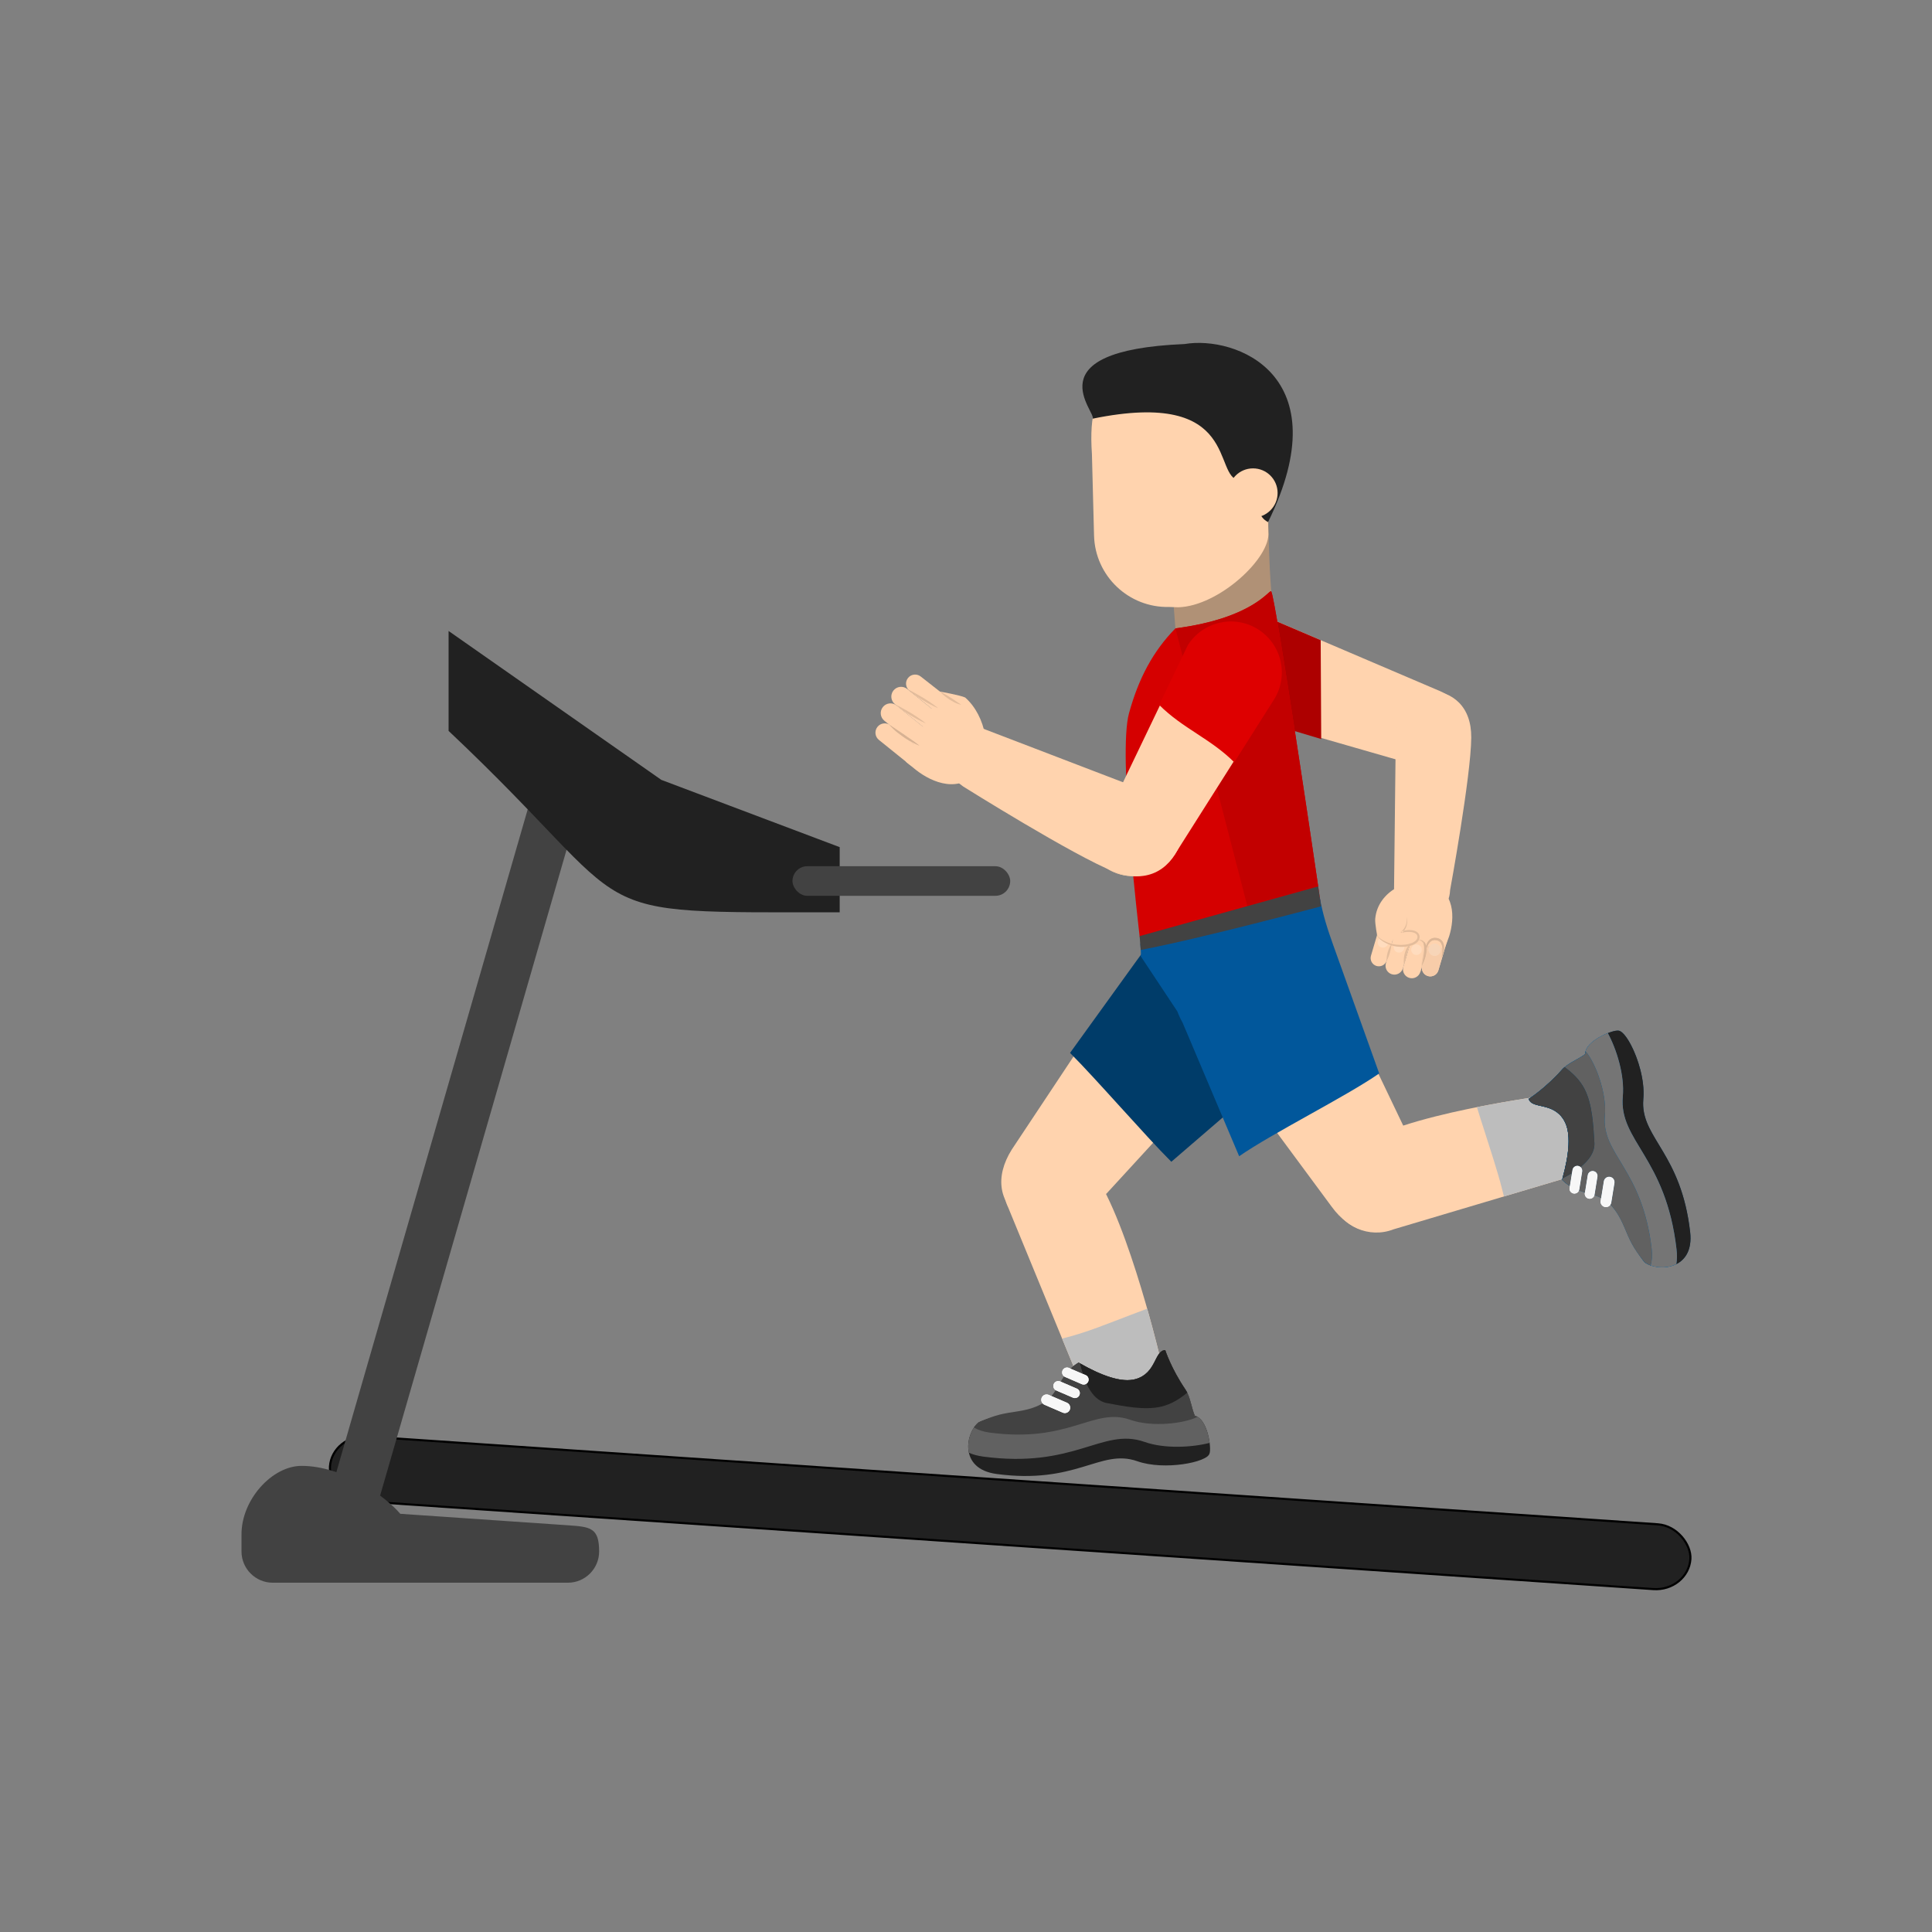 <?xml version="1.0" encoding="UTF-8"?>
<!DOCTYPE svg PUBLIC "-//W3C//DTD SVG 1.1//EN" "http://www.w3.org/Graphics/SVG/1.1/DTD/svg11.dtd">
<!-- Creator: CorelDRAW -->
<svg xmlns="http://www.w3.org/2000/svg" xml:space="preserve" width="2048px" height="2048px" style="shape-rendering:geometricPrecision; text-rendering:geometricPrecision; image-rendering:optimizeQuality; fill-rule:evenodd; clip-rule:evenodd"
viewBox="0 0 2048 2048"
 xmlns:xlink="http://www.w3.org/1999/xlink">
 <rect x="0" y="0" width="2048" height="2048" fill="#808080" stroke="none"/>
 <defs>
  <style type="text/css">
   <![CDATA[
    .str0 {stroke:black;stroke-width:2.083}
    .fil38 {fill:none}
    .fil2 {fill:#003C69}
    .fil11 {fill:#00406B}
    .fil33 {fill:#005187}
    .fil32 {fill:#00558E}
    .fil13 {fill:#005A96}
    .fil12 {fill:#0077C7}
    .fil25 {fill:#01579B}
    .fil30 {fill:#191919}
    .fil3 {fill:#212121}
    .fil5 {fill:#424242}
    .fil8 {fill:#4B4B4B}
    .fil4 {fill:#616161}
    .fil7 {fill:#636363}
    .fil14 {fill:#757575}
    .fil18 {fill:#AD0000}
    .fil15 {fill:#B09176}
    .fil35 {fill:#B5D7D9}
    .fil28 {fill:#B9DCDE}
    .fil1 {fill:#BDBDBD}
    .fil17 {fill:#BF9E83}
    .fil16 {fill:#BFE3E6}
    .fil29 {fill:#C20000}
    .fil9 {fill:#C3E8EA}
    .fil37 {fill:#CCA98B}
    .fil24 {fill:#D50000}
    .fil34 {fill:#D7B293}
    .fil22 {fill:#DCB696}
    .fil31 {fill:#DE0000}
    .fil20 {fill:#E3BC9B}
    .fil36 {fill:#E5BD9C}
    .fil27 {fill:#EAC2A0}
    .fil26 {fill:#F2C8A5}
    .fil21 {fill:#F7CCA9}
    .fil23 {fill:#F7D5B8}
    .fil10 {fill:#F7F7F7}
    .fil0 {fill:#FFD3AE}
    .fil19 {fill:#FFDCBE}
    .fil6 {fill:white}
   ]]>
  </style>
 </defs>
 <g id="Layer_x0020_1">
  <g id="_357679192">
   <g>
    <path id="_406745696" class="fil0" d="M1228.26 1433.14c7.86,24.439 -5.577,31.466 -30.634,43.562 -25.051,12.082 -43.226,7.265 -55.312,-17.794l-73.569 -178.893c-12.087,-25.059 -1.578,-55.174 23.477,-67.261 25.055,-12.085 40.493,2.582 60.119,22.308 37.378,37.558 75.918,198.082 75.919,198.08z"/>
    <path id="_406745408" class="fil1" d="M1216.07 1387.26c-5.533,2.08 -11.065,4.166 -16.587,6.266 -24.275,9.214 -48.417,19.323 -73.602,25.42l16.434 39.959c12.087,25.059 30.261,29.876 55.312,17.794 25.058,-12.096 38.495,-19.121 30.633,-43.56 0.001,-0.001 -4.611,-19.206 -12.19,-45.879z"/>
    <path id="_406745384" class="fil0" d="M1173.3 1264.87c-26.754,26.056 -57.99,47.471 -86.683,29.479 -28.698,-17.986 -32.153,-46.965 -14.161,-75.672l142.024 -213.912c22.791,-36.33 61.312,-24.707 97.652,-1.911 36.344,22.785 45.483,49.65 22.694,85.984l-161.525 176.032z"/>
    <path id="_406745360" class="fil2" d="M1378.12 996.882c-2.067,-1.761 -160.81,4.643 -162.963,7.165l-80.858 112.06c28.071,28.082 79.28,87.351 107.354,115.417l145.282 -125.149c27.798,-32.667 23.855,-81.69 -8.815,-109.493z"/>
    <path id="_406745456" class="fil3" d="M1235.19 1431.16c0,0 6.119,19.274 21.481,41.908 5.242,7.72 6.676,21.118 9.966,27.795 13.524,2.935 17.809,34.406 15.496,39.911 -2.006,9.216 -47.709,18.335 -76.5,8.2 -20.034,-7.05 -36.313,-0.363 -58.843,6.321 -21.507,6.383 -48.709,12.765 -90.311,7.2 -40.934,-5.478 -32.535,-44.468 -18.98,-54.859 18.967,-8.372 39.862,-9.104 55.798,-11.595 49.603,-7.726 21.39,-34.512 50.057,-51.612 24.476,14.091 45.84,21.642 60.483,17.477 22.298,-6.337 19.721,-30.323 31.352,-30.747z"/>
    <path id="_406745432" class="fil4" d="M1213.41 1528.53c21.083,7.424 50.044,5.842 68.862,0.983 -1.45,-11.263 -6.376,-26.636 -15.63,-28.645 -3.291,-6.677 -4.724,-20.075 -9.966,-27.795 -15.361,-22.634 -21.482,-41.907 -21.482,-41.907 -11.63,0.423 -9.053,24.409 -31.351,30.745 -14.643,4.166 -36.007,-3.386 -60.483,-17.477 -28.668,17.099 -0.455,43.886 -50.057,51.612 -15.935,2.491 -36.83,3.223 -55.798,11.595 -7.376,5.655 -13.205,19.772 -10.41,32.356 4.218,1.858 9.228,3.267 15.139,4.058 47.745,6.383 78.964,-0.943 103.645,-8.268 25.855,-7.674 44.537,-15.348 67.531,-7.258z"/>
    <path id="_357679816" class="fil5" d="M1269.35 1501.92c-0.863,-0.472 -1.762,-0.852 -2.713,-1.056 -3.291,-6.677 -4.724,-20.075 -9.966,-27.795 -15.361,-22.634 -21.482,-41.907 -21.482,-41.907 -11.63,0.423 -9.053,24.409 -31.351,30.745 -14.643,4.166 -36.007,-3.386 -60.483,-17.477 -28.668,17.099 -14.687,43.886 -64.291,51.612 -15.94,2.491 -22.597,3.223 -41.564,11.595 -1.831,1.419 -3.563,3.34 -5.094,5.62 4.303,2.526 9.762,4.413 16.644,5.334 41.602,5.564 68.804,-0.816 90.311,-7.199 22.534,-6.687 38.811,-13.374 58.845,-6.322 23.381,8.223 57.92,3.762 71.145,-3.15z"/>
    <path id="_357652720" class="fil3" d="M1173.21 1487.29c17.474,3.285 40.194,7.989 57.934,3.736 10.388,-2.491 19.328,-7.998 27.364,-14.748 -0.559,-1.143 -1.167,-2.225 -1.832,-3.213 -15.361,-22.634 -21.482,-41.907 -21.482,-41.907 -11.63,0.423 -9.053,24.409 -31.351,30.745 -14.383,4.091 -35.25,-3.131 -59.179,-16.74 3.684,15.448 11.093,38.839 28.546,42.126z"/>
    <path id="_357678328" class="fil6" d="M1133.99 1494.45c-1.248,2.897 -4.6,4.226 -7.487,2.974l-19.298 -8.334c-2.89,-1.248 -4.219,-4.593 -2.974,-7.488 1.251,-2.887 4.599,-4.218 7.491,-2.963l19.302 8.326c2.88,1.248 4.214,4.607 2.967,7.486z"/>
    <path id="_357670024" class="fil6" d="M1144.23 1478.87c-1.141,2.641 -4.206,3.862 -6.846,2.719l-17.661 -7.624c-2.643,-1.143 -3.859,-4.215 -2.72,-6.85 1.143,-2.639 4.206,-3.857 6.849,-2.72l17.663 7.629c2.642,1.139 3.859,4.201 2.714,6.847z"/>
    <path id="_357656728" class="fil6" d="M1153.54 1464.52c-1.143,2.648 -4.208,3.862 -6.853,2.724l-17.659 -7.629c-2.643,-1.148 -3.861,-4.213 -2.718,-6.849 1.141,-2.639 4.206,-3.863 6.847,-2.713l17.659 7.62c2.649,1.134 3.861,4.201 2.724,6.847z"/>
    <path id="_357654256" class="fil7" d="M1089.1 1494.02c0.013,-0.006 0.027,-0.008 0.043,-0.013 -0.013,0.002 -0.031,0.008 -0.044,0.013l0.001 0zm0.073 -0.021c6.681,-1.714 11.852,-3.889 16.004,-6.387 0.004,0.005 0.008,0.011 0.011,0.013 -4.149,2.496 -9.333,4.665 -16.015,6.376l0 -0.001zm25.358 -14.151l-2.805 -1.208 2.792 1.204c1.254,-1.433 2.381,-2.9 3.423,-4.406 -1.036,1.508 -2.159,2.983 -3.41,4.41z"/>
    <path id="_357654088" class="fil8" d="M1087.11 1564.63c-0.005,0 -0.008,0 -0.013,0 0.006,0 0.007,0 0.013,0l0 0zm0.015 0c24.683,-0.005 43.193,-4.479 58.71,-9.047 -15.521,4.569 -34.026,9.045 -58.71,9.047zm-29.861 -2.026c-0.002,0 -0.007,-0.004 -0.009,-0.004 0.002,0 0.007,0.004 0.009,0.004zm-0.783 -0.105l0 0c-0.037,-0.006 -0.07,-0.007 -0.105,-0.013 0.037,0.006 0.069,0.007 0.105,0.013l0 0zm-0.145 -0.019c-0.024,-0.005 -0.041,-0.007 -0.065,-0.009 0.021,0.002 0.044,0.005 0.065,0.009zm-0.11 -0.014c-0.031,-0.006 -0.064,-0.011 -0.094,-0.013 0.033,0.002 0.061,0.007 0.094,0.013zm-0.148 -0.021c-0.017,-0.001 -0.03,-0.005 -0.045,-0.007 0.017,0.002 0.028,0.006 0.044,0.007l0.001 0zm-0.107 -0.014c-0.011,-0.004 -0.021,-0.006 -0.031,-0.006 0.013,0.002 0.018,0.002 0.031,0.006zm-0.266 -0.039c-0.002,0 -0.006,-0.002 -0.006,-0.002 0.004,0 0.004,0.002 0.006,0.002zm91.549 -7.228c0.071,-0.022 0.138,-0.04 0.207,-0.063 -0.069,0.022 -0.136,0.04 -0.207,0.063l0 0zm0.567 -0.17c15.236,-4.556 27.637,-9.018 40.375,-9.022 -12.738,0.005 -25.14,4.467 -40.376,9.022l0.001 0zm57.814 -6.015c-0.07,-0.024 -0.136,-0.046 -0.204,-0.072 0.07,0.026 0.135,0.048 0.204,0.072l0 0zm-17.406 -3.007c-0.002,0 -0.008,0 -0.011,0l0 0c0.002,0 0.008,0 0.011,0z"/>
    <path id="_357653824" class="fil7" d="M1104.34 1481.38c0.972,-2.006 2.986,-3.201 5.102,-3.206 -2.117,0.005 -4.13,1.2 -5.102,3.206l0 0zm7.332 -2.757c-0.024,-0.011 -0.048,-0.02 -0.074,-0.031 0.027,0.011 0.051,0.02 0.074,0.032l0 -0.001zm-2.2 -0.449c-0.005,0 -0.007,0 -0.013,0l0.001 0c0.005,0 0.007,0 0.012,0l0 0zm7.556 -11.107c0.859,-1.928 2.751,-3.083 4.741,-3.091 -1.99,0.011 -3.882,1.163 -4.742,3.091l0.001 0zm6.744 -2.698c-0.005,-0.002 -0.009,-0.005 -0.018,-0.008 0.008,0.004 0.013,0.006 0.018,0.008zm-1.97 -0.393c-0.001,0 -0.005,0 -0.007,0l0 0c0.002,0 0.005,0 0.007,0z"/>
    <path id="_357653968" class="fil9" d="M1134.87 1450.79l-1.714 -0.741 1.716 0.735c0,0.002 -0.004,0.002 -0.004,0.006l0.001 0zm3.03 -2.616l-69.154 -168.162 69.154 168.162zm-74.36 -209.971c0.002,-0.006 0.002,-0.006 0.002,-0.011 0,0.002 0,0.007 -0.004,0.011l0.001 0zm0.025 -0.09c1.83,-6.406 4.806,-12.93 8.888,-19.44 -4.08,6.51 -7.058,13.034 -8.888,19.44zm74.467 -118.214c-1.279,-1.317 -2.539,-2.587 -3.737,-3.794l0 -0.001c1.205,1.207 2.456,2.471 3.742,3.788l-0.005 0.007z"/>
    <path id="_357653776" class="fil5" d="M1147.74 1456.34l-12.868 -5.55c0,-0.004 0.002,-0.004 0.002,-0.005l0.018 0.007c0.934,-0.879 1.939,-1.741 3.017,-2.601l-0.007 -0.018c1.633,-1.29 3.437,-2.539 5.456,-3.744l0 0c0.437,0.253 0.873,0.502 1.306,0.75 0.82,3.432 1.82,7.253 3.077,11.16z"/>
    <path id="_357654184" class="fil10" d="M1128.77 1497.9c-0.752,0 -1.521,-0.151 -2.259,-0.471l-19.298 -8.334c-0.8,-0.345 -1.481,-0.853 -2.022,-1.467 -0.001,-0.004 -0.007,-0.007 -0.011,-0.013 0.006,-0.002 0.011,-0.006 0.019,-0.011 -1.401,-1.599 -1.856,-3.905 -0.96,-5.998 0.037,-0.078 0.07,-0.155 0.107,-0.229 0.972,-2.006 2.986,-3.201 5.102,-3.206 0.007,0 0.012,0 0.017,0 0.006,0 0.008,0 0.013,0 0.71,0 1.43,0.136 2.126,0.418 0.027,0.011 0.051,0.02 0.074,0.032 0.018,0.007 0.035,0.014 0.051,0.021l0 0 2.805 1.208 16.497 7.117c2.88,1.248 4.214,4.607 2.966,7.486 -0.928,2.157 -3.024,3.445 -5.226,3.445z"/>
    <path id="_357654448" class="fil10" d="M1139.45 1482.02c-0.69,0 -1.389,-0.138 -2.06,-0.429l-17.661 -7.624c-0.209,-0.092 -0.41,-0.194 -0.602,-0.308 0.004,-0.006 0.008,-0.013 0.011,-0.019 -2.218,-1.324 -3.177,-4.085 -2.128,-6.523 0.009,-0.017 0.018,-0.038 0.025,-0.056 0.86,-1.928 2.752,-3.08 4.742,-3.091 0.008,0 0.015,0 0.026,0 0.002,0 0.005,0 0.007,0 0.652,0 1.315,0.125 1.952,0.385 0.008,0.004 0.013,0.006 0.018,0.008 0.026,0.011 0.054,0.02 0.079,0.033l0.567 0.244c0,0 0,0.001 0,0.001l17.096 7.383c2.642,1.139 3.859,4.201 2.713,6.847 -0.849,1.968 -2.769,3.148 -4.785,3.148z"/>
    <path id="_357654016" class="fil9" d="M1126.31 1452.76c0.847,-1.957 2.75,-3.137 4.756,-3.144 -2.006,0.007 -3.911,1.187 -4.757,3.144l0.001 0zm4.787 -3.144c-0.002,0 -0.006,0 -0.008,0l0 0c0.004,0 0.006,0 0.008,0z"/>
    <path id="_357654304" class="fil10" d="M1148.75 1467.67c-0.689,0 -1.389,-0.138 -2.062,-0.426l-17.659 -7.629c-0.39,-0.17 -0.752,-0.383 -1.08,-0.63 0.006,-0.005 0.008,-0.011 0.013,-0.015 -1.876,-1.409 -2.623,-3.956 -1.651,-6.204l0.001 0c0.847,-1.957 2.75,-3.137 4.756,-3.144 0.008,0 0.015,0 0.022,0 0.004,0 0.006,0 0.008,0 0.689,0 1.388,0.141 2.059,0.431l0 0 1.714 0.741 12.868 5.55 3.077 1.33c2.649,1.134 3.861,4.201 2.724,6.848 -0.4,0.926 -1.039,1.68 -1.809,2.215 -0.869,0.606 -1.912,0.934 -2.981,0.934z"/>
    <path id="_357654328" class="fil0" d="M1641.39 1160.92c24.976,-5.934 30.93,8.02 41.02,33.934 10.097,25.928 3.869,43.67 -22.056,53.761l-183.032 54.498c-25.919,10.092 -55.127,-2.744 -65.212,-28.664 -10.098,-25.926 5.741,-40.161 26.937,-58.186 40.373,-34.326 202.342,-55.344 202.343,-55.344z"/>
    <path id="_357654376" class="fil1" d="M1682.41 1194.85c-10.091,-25.915 -16.047,-39.867 -41.022,-33.934 0.001,0 -34.594,4.481 -75.785,12.705 2.484,8.55 5.375,16.957 7.919,25.075 6.457,20.643 13.488,41.169 18.846,62.14 0.64,2.474 1.243,4.971 1.867,7.457l66.119 -19.682c25.925,-10.091 32.152,-27.834 22.056,-53.761z"/>
    <path id="_357653464" class="fil0" d="M1492.01 1202.69c14.207,34.554 22.42,71.515 -4.984,91.427 -27.392,19.919 -55.575,12.309 -75.483,-15.082l-148.257 -200.534c-25.224,-34.701 -10.655,-46.061 24.044,-71.278l1.881 4.867c34.707,-25.226 74.51,-59.614 99.73,-24.922l103.069 215.522z"/>
    <path id="_357653320" class="fil11" d="M1620.54 1164.87c0,0 17.186,-10.652 35.37,-31.082 6.198,-6.971 18.836,-11.643 24.508,-16.465 -0.467,-13.835 29.003,-25.69 34.898,-24.796 9.433,-0.309 29.459,41.767 26.678,72.164 -3.767,41.342 39.827,55.925 49.622,141.311 4.711,41.028 -35.157,42.422 -48.532,31.823 -12.765,-16.342 -18.6,-36.415 -24.912,-51.258 -11.424,-26.897 -22.658,-26.647 -34.709,-26.396 -8.649,0.178 -17.72,0.359 -27.581,-9.509 7.669,-27.182 9.767,-49.74 2.138,-62.919 -11.604,-20.063 -34.232,-11.692 -37.48,-22.873z"/>
    <path id="_357653440" class="fil12" d="M1720.27 1162.16c2.035,-22.258 -6.589,-49.954 -15.902,-67.002 -10.573,4.159 -24.273,12.694 -23.952,22.162 -5.67,4.821 -18.309,9.494 -24.508,16.465 -18.184,20.43 -35.372,31.082 -35.372,31.082 3.25,11.181 25.877,2.81 37.481,22.873 7.63,13.179 5.531,35.738 -2.138,62.919 9.861,9.868 18.932,9.687 27.581,9.509 12.052,-0.25 23.285,-0.501 34.709,26.396 6.312,14.843 12.145,34.916 24.912,51.258 7.273,5.771 22.388,7.969 33.902,2.183 0.781,-4.546 0.908,-9.75 0.23,-15.668 -11.245,-97.995 -61.278,-114.726 -56.944,-162.176z"/>
    <path id="_357653008" class="fil13" d="M1680.78 1114.43c-0.244,0.948 -0.391,1.917 -0.363,2.894 -5.67,4.821 -18.309,9.494 -24.508,16.465 -18.184,20.43 -35.372,31.082 -35.372,31.082 3.25,11.181 25.877,2.81 37.481,22.873 7.63,13.179 5.531,35.738 -2.138,62.919 23.597,23.609 46.147,3.501 65.776,49.7 6.318,14.856 8.66,21.122 21.426,37.463 1.801,1.427 4.096,2.643 6.686,3.566 1.391,-4.791 1.881,-10.546 1.093,-17.441 -9.795,-85.385 -53.394,-99.969 -49.619,-141.308 2.251,-24.681 -10.53,-57.076 -20.463,-68.211z"/>
    <path id="_357653368" class="fil11" d="M1690.12 1211.22c-1.093,-17.732 -2.088,-40.918 -10.556,-57.078 -4.951,-9.457 -12.483,-16.784 -20.993,-22.921 -0.971,0.819 -1.874,1.678 -2.666,2.562 -18.184,20.43 -35.372,31.082 -35.372,31.082 3.25,11.181 25.877,2.81 37.481,22.873 7.487,12.939 5.582,34.955 -1.742,61.468 14.078,-7.348 34.938,-20.254 33.847,-37.987z"/>
    <path id="_357653680" class="fil6" d="M1706.67 1247.5c3.105,0.501 5.216,3.425 4.713,6.529l-3.353 20.746c-0.508,3.111 -3.428,5.217 -6.536,4.711 -3.098,-0.495 -5.212,-3.42 -4.711,-6.521l3.359 -20.759c0.501,-3.106 3.422,-5.212 6.529,-4.707z"/>
    <path id="_357653128" class="fil6" d="M1689.07 1241.38c2.833,0.461 4.765,3.138 4.303,5.98l-3.067 18.99c-0.459,2.843 -3.132,4.77 -5.978,4.309 -2.838,-0.456 -4.775,-3.129 -4.316,-5.967l3.071 -18.999c0.462,-2.843 3.138,-4.769 5.987,-4.312z"/>
    <path id="_357653272" class="fil6" d="M1672.86 1235.88c2.841,0.454 4.767,3.133 4.31,5.972l-3.071 19c-0.458,2.836 -3.136,4.757 -5.976,4.306 -2.839,-0.457 -4.769,-3.133 -4.31,-5.98l3.073 -18.991c0.451,-2.838 3.131,-4.759 5.974,-4.307z"/>
    <path id="_357653512" class="fil9" d="M1748.02 1340.7l-0.117 -0.046 -0.083 -0.04c0.067,0.028 0.132,0.059 0.2,0.086zm-1.937 -0.931l-0.044 -0.021c-0.041,-0.022 -0.081,-0.045 -0.123,-0.069 0.054,0.031 0.11,0.059 0.165,0.09l0.001 0zm-2.161 -1.325c-0.291,-0.198 -0.569,-0.405 -0.837,-0.622 -12.765,-16.342 -15.109,-22.606 -21.426,-37.463l0.001 0c6.317,14.856 8.659,21.122 21.425,37.463l0 0c0.268,0.211 0.546,0.422 0.836,0.622l0.001 0zm47.72 -32.2c0,-0.015 -0.004,-0.026 -0.004,-0.04 0,0.012 0.004,0.028 0.004,0.04zm-0.013 -0.115c-0.002,-0.044 -0.007,-0.086 -0.013,-0.13 0.006,0.044 0.007,0.086 0.013,0.13zm-71.874 -10.03c-0.002,-0.006 -0.006,-0.008 -0.008,-0.013 0.002,0.005 0.005,0.008 0.008,0.013l0 0zm-0.044 -0.092c-4.09,-8.652 -8.306,-14.621 -12.624,-18.896 0.006,-0.007 0.011,-0.014 0.017,-0.022 4.311,4.283 8.522,10.272 12.607,18.919l0 0zm-22.926 -23.046l0.488 -3.007c-2.35,-1.204 -4.729,-2.151 -7.123,-2.949 0,-0.004 0,-0.004 0.002,-0.004 2.4,0.798 4.773,1.73 7.123,2.933l-0.49 3.027zm-16.778 -8.274l0.097 -0.613 0.002 0 -0.099 0.613zm-23.971 -14.583c0.021,-0.074 0.041,-0.151 0.061,-0.23l0.004 0c-0.02,0.079 -0.044,0.154 -0.065,0.23zm-168.559 -56.906l-26.205 -54.797c0,0 0.002,0 0.002,0l26.205 54.791c23.551,-7.687 51.163,-14.159 76.451,-19.24 -25.287,5.083 -52.905,11.558 -76.453,19.246zm78.175 -19.591c0.404,-0.081 0.803,-0.165 1.202,-0.24 -0.4,0.081 -0.8,0.158 -1.202,0.24zm2.053 -0.407c0.3,-0.061 0.601,-0.123 0.906,-0.178 0.847,-0.167 1.689,-0.34 2.531,-0.501 0.389,-0.077 0.778,-0.145 1.163,-0.22 -1.524,0.293 -3.057,0.595 -4.602,0.899l0.001 0zm4.71 -0.92c0.054,-0.012 0.11,-0.022 0.163,-0.032 0.118,-0.024 0.235,-0.046 0.353,-0.067 -0.174,0.033 -0.343,0.067 -0.516,0.099zm0.874 -0.168c0.625,-0.123 1.247,-0.244 1.867,-0.365 0.409,-0.074 0.814,-0.154 1.217,-0.224 -1.023,0.194 -2.052,0.39 -3.085,0.589l0.001 0zm3.608 -0.69c0.365,-0.071 0.729,-0.139 1.095,-0.207 -0.365,0.069 -0.73,0.138 -1.096,0.207l0.001 0zm2.621 -0.494c0.286,-0.057 0.576,-0.112 0.865,-0.164 1.039,-0.194 2.073,-0.385 3.102,-0.574 0.066,-0.011 0.132,-0.02 0.198,-0.033 -1.375,0.252 -2.764,0.51 -4.166,0.771l0.001 0zm4.382 -0.81c0.107,-0.02 0.214,-0.044 0.319,-0.064 1.006,-0.181 2.006,-0.367 2.999,-0.541 -1.095,0.197 -2.205,0.399 -3.318,0.605zm157.864 -0.471c0,-1.613 0.076,-3.265 0.229,-4.959 0.006,-0.039 0.007,-0.074 0.011,-0.11 -0.002,0.035 -0.006,0.071 -0.011,0.11 -0.154,1.695 -0.23,3.346 -0.23,4.959l0.001 0zm-152.343 -0.529c0.737,-0.132 1.473,-0.262 2.197,-0.398 0.393,-0.061 0.776,-0.132 1.162,-0.198 0.084,-0.015 0.168,-0.028 0.252,-0.044 -1.188,0.209 -2.396,0.424 -3.611,0.641l0 -0.001zm4.872 -0.862c0.314,-0.053 0.625,-0.11 0.931,-0.165 0.435,-0.074 0.866,-0.149 1.294,-0.226 0.719,-0.125 1.436,-0.249 2.152,-0.367 0.495,-0.089 0.992,-0.171 1.485,-0.257 0.36,-0.059 0.72,-0.117 1.075,-0.178 -2.248,0.383 -4.566,0.781 -6.937,1.194zm7.935 -1.363c0.449,-0.079 0.895,-0.152 1.345,-0.227 0.582,-0.098 1.168,-0.2 1.746,-0.292 0.462,-0.081 0.92,-0.154 1.372,-0.227 -1.455,0.24 -2.944,0.49 -4.463,0.745zm4.719 -0.785c0.549,-0.092 1.09,-0.182 1.629,-0.27 0.13,-0.021 0.26,-0.041 0.393,-0.061 -0.666,0.106 -1.343,0.22 -2.022,0.332zm2.867 -0.472c0.031,-0.006 0.061,-0.011 0.091,-0.015 0.432,-0.07 0.863,-0.141 1.286,-0.207 -0.456,0.073 -0.913,0.148 -1.377,0.222zm2.262 -0.366c0.221,-0.035 0.443,-0.071 0.665,-0.106 -0.219,0.035 -0.444,0.071 -0.666,0.107l0.001 -0.001zm1.173 -0.188c0.391,-0.066 0.78,-0.123 1.159,-0.187 0.516,-0.081 1.026,-0.163 1.532,-0.242 0.477,-0.077 0.941,-0.149 1.403,-0.222 0.452,-0.069 0.901,-0.145 1.339,-0.209 0.439,-0.07 0.859,-0.136 1.279,-0.197 -2.113,0.327 -4.356,0.679 -6.712,1.057l0 0zm7.33 -1.154c0.25,-0.038 0.497,-0.079 0.743,-0.119 0.363,-0.052 0.712,-0.11 1.072,-0.158 1.029,-0.697 2.454,-1.693 4.205,-2.981 -1.747,1.289 -3.175,2.284 -4.204,2.981 -0.593,0.091 -1.199,0.183 -1.817,0.278l0 0zm121.491 -0.097c0.002,-0.048 0.005,-0.097 0.009,-0.145 -0.004,0.048 -0.007,0.097 -0.009,0.145l0 0zm-89.979 -25.879c0.005,-0.002 0.007,-0.007 0.012,-0.012 -0.002,0.002 -0.009,0.009 -0.012,0.012zm0.102 -0.107c0.006,-0.005 0.011,-0.013 0.019,-0.02 -0.008,0.007 -0.013,0.013 -0.019,0.02zm0.092 -0.099c0.011,-0.011 0.02,-0.02 0.031,-0.031 -0.009,0.011 -0.02,0.021 -0.031,0.032l0 -0.001zm0.1 -0.105c0.022,-0.025 0.048,-0.051 0.071,-0.076 -0.022,0.025 -0.048,0.051 -0.071,0.077l0 -0.001zm0.115 -0.122c0.024,-0.022 0.046,-0.048 0.069,-0.071 -0.022,0.022 -0.046,0.048 -0.07,0.071l0.001 0zm0.086 -0.096c0.024,-0.022 0.048,-0.05 0.071,-0.072 -0.022,0.025 -0.046,0.048 -0.071,0.073l0 -0.001zm0.09 -0.093c0.11,-0.117 0.219,-0.235 0.328,-0.352 -0.11,0.117 -0.22,0.235 -0.328,0.352l0 0zm0.328 -0.353c0.848,-0.911 1.703,-1.844 2.555,-2.802 -0.854,0.957 -1.704,1.889 -2.555,2.803l0 -0.001zm2.565 -2.811c0.022,-0.024 0.044,-0.048 0.066,-0.072 -0.022,0.022 -0.046,0.048 -0.066,0.072zm0.097 -0.109c0.018,-0.02 0.038,-0.043 0.057,-0.063 -0.018,0.02 -0.037,0.04 -0.057,0.064l0 -0.001zm0.103 -0.115c0.018,-0.018 0.032,-0.038 0.047,-0.056 -0.014,0.018 -0.032,0.038 -0.048,0.057l0.001 -0.001zm73.037 -26.414c-4.757,-9.05 -9.81,-15.007 -13.387,-15.007l0.001 0c3.575,0 8.628,5.96 13.385,15.007l0 0zm-40.52 -3.262l0.048 -0.04c0.115,-0.094 0.229,-0.187 0.346,-0.279 -0.132,0.105 -0.262,0.213 -0.394,0.32l0 -0.001zm24.026 -11.541c0.002,0 0.005,0.001 0.007,0.001 -0.002,-0.001 -0.005,0 -0.008,0l0.001 -0.001zm0.011 -0.002c0.887,-0.163 1.656,-0.247 2.278,-0.247 0.268,0 0.508,0.015 0.717,0.048 -0.209,-0.034 -0.449,-0.048 -0.715,-0.048 -0.622,0 -1.394,0.084 -2.282,0.247l0.001 0zm2.995 -0.2c0.037,-0.002 0.069,-0.002 0.102,-0.002 -0.033,0 -0.069,0 -0.102,0.002z"/>
    <path id="_357653560" class="fil3" d="M1763.45 1343.37c0.026,0 0.051,-0.002 0.074,-0.002 -0.022,0 -0.048,0.002 -0.074,0.002l0 0zm0.097 -0.005c4.591,-0.204 9.254,-1.251 13.442,-3.356 0.781,-4.546 0.908,-9.75 0.23,-15.668 -11.245,-97.995 -61.278,-114.726 -56.944,-162.176 2.035,-22.258 -6.589,-49.954 -15.902,-67.002 -1.99,0.783 -4.091,1.72 -6.189,2.789l0.054 -0.028c1.365,-0.697 2.725,-1.333 4.063,-1.906l0.11 -0.053c3.795,-1.631 7.339,-2.759 9.901,-3.233 0.004,-0.001 0.006,0 0.008,0 0.001,-0.001 0,-0.004 0.002,-0.004 0.888,-0.163 1.658,-0.247 2.282,-0.247 0.266,0 0.506,0.015 0.715,0.048l0 -0.001c0.034,-0.002 0.069,-0.002 0.102,-0.002l0.001 0c3.575,0 8.628,5.957 13.385,15.007 7.721,14.675 14.665,37.476 13.273,56.158 -0.004,0.048 -0.007,0.097 -0.009,0.145 -0.021,0.249 -0.041,0.498 -0.064,0.748 -0.002,0.035 -0.006,0.071 -0.011,0.11 -0.154,1.695 -0.23,3.346 -0.23,4.959 -0.017,37.7 40.458,54.468 49.852,136.351l0 0c0.006,0.044 0.011,0.086 0.013,0.13 0.005,0.026 0.007,0.051 0.009,0.074 0,0.014 0.004,0.025 0.004,0.04 2.057,18.552 -5.047,28.929 -14.655,33.761l-0.018 0.009c-4.182,2.099 -8.838,3.148 -13.424,3.346zm-77.166 -237.423c0.002,-0.005 0.007,-0.007 0.009,-0.009l0.008 -0.008c-0.005,0.006 -0.013,0.014 -0.018,0.019l0 -0.001zm1.878 -1.645l0.028 -0.026c0.132,-0.107 0.262,-0.214 0.394,-0.319 0.429,-0.339 0.868,-0.676 1.315,-1.003l0.024 -0.018c-0.605,0.444 -1.192,0.901 -1.761,1.367l0 -0.001zm4.757 -3.407c0.967,-0.615 1.959,-1.199 2.965,-1.76l0.078 -0.041c-1.032,0.572 -2.05,1.174 -3.043,1.801z"/>
    <path id="_357652504" class="fil14" d="M1761.89 1343.4c-1.135,0 -2.264,-0.052 -3.374,-0.151l-0.227 -0.021c-0.658,-0.065 -1.307,-0.139 -1.948,-0.231l-0.433 -0.074c-0.561,-0.081 -1.123,-0.185 -1.669,-0.304l-0.567 -0.117c-0.495,-0.112 -0.98,-0.235 -1.465,-0.36l-0.638 -0.174c-0.445,-0.138 -0.881,-0.273 -1.313,-0.424l-0.484 -0.157c1.391,-4.791 1.881,-10.544 1.093,-17.439 -9.795,-85.385 -53.394,-99.969 -49.619,-141.308 2.251,-24.681 -10.53,-57.076 -20.463,-68.211 -0.148,0.569 -0.257,1.146 -0.319,1.728 0.014,-0.139 0.031,-0.275 0.046,-0.411l0.077 -0.47c0.071,-0.393 0.161,-0.785 0.269,-1.174l0.126 -0.422c0.163,-0.508 0.361,-1.004 0.599,-1.505l0.151 -0.282c0.209,-0.418 0.438,-0.826 0.684,-1.226l0.293 -0.462c0.257,-0.379 0.534,-0.761 0.822,-1.146l0.244 -0.32c0.378,-0.469 0.778,-0.931 1.205,-1.393l0.34 -0.351c0.343,-0.357 0.693,-0.706 1.059,-1.056 0.005,-0.006 0.012,-0.013 0.017,-0.018l0.417 -0.379c0.451,-0.41 0.918,-0.817 1.406,-1.213l0.039 -0.037c0.569,-0.464 1.156,-0.921 1.761,-1.365l0.38 -0.27c0.469,-0.337 0.944,-0.669 1.427,-0.996l0.383 -0.253c0.268,-0.176 0.536,-0.348 0.807,-0.522 0.993,-0.628 2.01,-1.231 3.041,-1.802l0.259 -0.141c0.602,-0.33 1.204,-0.66 1.817,-0.964l0.052 -0.032c2.098,-1.069 4.198,-2.006 6.188,-2.789 9.314,17.048 17.937,44.744 15.902,67.002 -4.333,47.45 45.699,64.181 56.944,162.176 0.679,5.919 0.55,11.122 -0.23,15.668 -4.188,2.105 -8.851,3.151 -13.442,3.356 -0.007,0 -0.015,0.002 -0.022,0.002 -0.022,0 -0.048,0.002 -0.074,0.002 -0.521,0.021 -1.042,0.034 -1.559,0.034zm-13.842 -2.688l-0.026 -0.011c-0.066,-0.027 -0.132,-0.058 -0.2,-0.086l-0.02 -0.011c0.081,0.035 0.163,0.072 0.244,0.107l0.001 0zm-1.911 -0.917l-0.052 -0.025c-0.057,-0.031 -0.112,-0.059 -0.167,-0.09 -0.038,-0.022 -0.077,-0.044 -0.115,-0.066 0.11,0.061 0.22,0.123 0.332,0.182l0.001 -0.001zm-2.094 -1.268c-0.04,-0.025 -0.081,-0.053 -0.12,-0.081 -0.289,-0.201 -0.568,-0.41 -0.836,-0.622 0.304,0.24 0.622,0.477 0.957,0.704zm-63.623 -221.205l0 0c-0.002,-0.117 -0.006,-0.237 -0.002,-0.354 -0.002,0.117 0,0.237 0.002,0.354z"/>
    <path id="_357652696" class="fil4" d="M1749.77 1341.39l0 0 -0.229 -0.092c-0.387,-0.138 -0.761,-0.286 -1.136,-0.446l-0.359 -0.138c-0.081,-0.035 -0.164,-0.072 -0.246,-0.107l-0.071 -0.035c-0.373,-0.163 -0.72,-0.345 -1.08,-0.517l-0.515 -0.256c-0.113,-0.059 -0.223,-0.119 -0.333,-0.181 -0.286,-0.163 -0.556,-0.33 -0.827,-0.495l-0.495 -0.304c-0.148,-0.094 -0.296,-0.189 -0.439,-0.289 -0.334,-0.227 -0.653,-0.464 -0.957,-0.704l0 0c-12.765,-16.342 -15.109,-22.606 -21.426,-37.463l0.001 0c-0.631,-1.487 -1.266,-2.907 -1.904,-4.259 -0.002,-0.006 -0.006,-0.008 -0.008,-0.013 -0.009,-0.028 -0.024,-0.053 -0.035,-0.079 -4.085,-8.647 -8.297,-14.636 -12.607,-18.919 0.461,-0.673 0.788,-1.457 0.928,-2.317l3.354 -20.747c0.502,-3.103 -1.609,-6.027 -4.714,-6.528 -0.309,-0.051 -0.618,-0.074 -0.922,-0.074 -2.743,0 -5.158,1.987 -5.607,4.781l-2.869 17.732c-2.35,-1.202 -4.724,-2.133 -7.123,-2.933 0.061,-0.211 0.112,-0.431 0.149,-0.656l3.067 -18.991c0.462,-2.841 -1.47,-5.517 -4.303,-5.979 -0.28,-0.047 -0.562,-0.067 -0.837,-0.067 -2.519,0 -4.734,1.818 -5.151,4.38l-2.97 18.386 -0.002 0 0 -0.004c-2.095,-0.596 -4.217,-1.252 -6.34,-2.043 0.157,-0.371 0.269,-0.768 0.338,-1.182l3.073 -19c0.295,-1.843 -0.411,-3.619 -1.723,-4.762 8.542,-6.899 15.305,-15.566 14.672,-25.861 -1.091,-17.732 -2.087,-40.918 -10.554,-57.078 -4.951,-9.457 -12.483,-16.784 -20.993,-22.921 -0.971,0.819 -1.874,1.678 -2.666,2.562 6.198,-6.971 18.836,-11.643 24.508,-16.465l0 0c-0.002,-0.117 -0.006,-0.237 -0.002,-0.354 0.002,-0.274 0.02,-0.543 0.046,-0.811 0.061,-0.582 0.171,-1.159 0.319,-1.728 9.933,11.135 22.714,43.53 20.463,68.211 -3.775,41.34 39.823,55.923 49.619,141.308 0.789,6.895 0.299,12.648 -1.093,17.439l0 -0.004 0 0.006zm-85.652 -84.078c-2.734,-1.739 -5.472,-3.887 -8.236,-6.651l0 -0.001c0.056,-0.181 0.104,-0.365 0.155,-0.553 0.085,-0.302 0.169,-0.6 0.25,-0.901 3.128,-1.631 6.585,-3.537 10.066,-5.709l-2.236 13.815z"/>
    <path id="_357652888" class="fil5" d="M1656.28 1249.21c7.324,-26.515 9.228,-48.529 1.742,-61.468 -11.604,-20.063 -34.232,-11.692 -37.481,-22.873l0.001 0c0,0 2.281,-1.414 6.058,-4.198 5.861,-4.318 15.328,-11.94 25.492,-22.717 0.002,-0.002 0.009,-0.009 0.012,-0.012 0.032,-0.032 0.059,-0.061 0.09,-0.096 0.006,-0.007 0.011,-0.013 0.019,-0.02 0.026,-0.026 0.048,-0.051 0.073,-0.078 0.011,-0.012 0.02,-0.021 0.031,-0.032 0.024,-0.025 0.046,-0.048 0.07,-0.073 0.022,-0.026 0.048,-0.052 0.071,-0.077 0.015,-0.017 0.027,-0.031 0.043,-0.046 0.025,-0.022 0.047,-0.048 0.07,-0.071 0.005,-0.008 0.013,-0.015 0.018,-0.024 0.026,-0.025 0.048,-0.048 0.071,-0.073 0.006,-0.009 0.011,-0.013 0.019,-0.021 0.11,-0.117 0.219,-0.235 0.328,-0.352l0 -0.001c0.85,-0.913 1.7,-1.844 2.555,-2.802 0.006,-0.002 0.008,-0.005 0.011,-0.009 0.021,-0.024 0.044,-0.048 0.066,-0.072 0.011,-0.013 0.02,-0.022 0.031,-0.035 0.021,-0.024 0.038,-0.044 0.057,-0.064 0.015,-0.018 0.03,-0.037 0.045,-0.051 0.017,-0.019 0.033,-0.039 0.048,-0.057 0.033,-0.033 0.061,-0.069 0.096,-0.102l0 -0.001c0.791,-0.882 1.694,-1.742 2.666,-2.561 8.51,6.136 16.042,13.465 20.993,22.921 8.467,16.16 9.462,39.346 10.554,57.078 0.633,10.296 -6.13,18.964 -14.672,25.861 -0.709,-0.618 -1.592,-1.051 -2.588,-1.209 -0.278,-0.046 -0.556,-0.067 -0.83,-0.067 -2.515,0 -4.736,1.815 -5.144,4.375l-0.536 3.313c-3.482,2.172 -6.939,4.078 -10.066,5.709l0.001 -0.001c-0.004,0.004 -0.006,0.004 -0.011,0.006z"/>
    <path id="_357652288" class="fil9" d="M1702.1 1279.55c-0.007,0 -0.015,0 -0.022,0 0.007,0 0.015,0 0.022,0zm-0.025 -0.002c-0.191,-0.011 -0.384,-0.031 -0.578,-0.064 -2.793,-0.446 -4.791,-2.874 -4.785,-5.62 -0.005,2.746 1.99,5.173 4.785,5.62 0.194,0.033 0.386,0.053 0.578,0.064z"/>
    <path id="_357652936" class="fil10" d="M1702.41 1279.56c-0.102,0 -0.208,-0.002 -0.312,-0.007 -0.007,0 -0.015,0 -0.022,0 -0.002,-0.002 -0.004,-0.002 -0.004,-0.002 -0.19,-0.011 -0.383,-0.031 -0.576,-0.064 -2.793,-0.446 -4.791,-2.874 -4.785,-5.62 0.002,-0.299 0.025,-0.6 0.073,-0.901l0 0 0.49 -3.027 2.869 -17.732c0.449,-2.794 2.864,-4.781 5.607,-4.781 0.305,0 0.613,0.024 0.922,0.074 3.105,0.501 5.216,3.425 4.713,6.529l-3.353 20.746c-0.141,0.86 -0.468,1.644 -0.928,2.317 -0.006,0.008 -0.011,0.015 -0.017,0.022 -0.001,-0.005 -0.005,-0.007 -0.007,-0.009 -1.046,1.502 -2.777,2.456 -4.67,2.454z"/>
    <path id="_357652456" class="fil10" d="M1685.16 1270.73c-0.273,0 -0.553,-0.024 -0.834,-0.069l0 -0.001c-2.559,-0.411 -4.387,-2.628 -4.382,-5.143 0,-0.273 0.022,-0.548 0.066,-0.823l0 0 0.099 -0.613 2.972 -18.386c0.416,-2.562 2.63,-4.38 5.15,-4.38 0.276,0 0.556,0.02 0.837,0.067 2.833,0.461 4.765,3.138 4.303,5.98l-3.067 18.99c-0.035,0.224 -0.087,0.444 -0.149,0.656 -0.002,0 -0.002,0 -0.002,0.004 -0.005,-0.004 -0.013,-0.006 -0.02,-0.008 -0.659,2.21 -2.682,3.726 -4.972,3.726z"/>
    <path id="_357652528" class="fil9" d="M1668.95 1265.22c-0.273,0 -0.549,-0.02 -0.828,-0.066 -2.562,-0.411 -4.384,-2.634 -4.377,-5.153 -0.007,2.519 1.815,4.742 4.377,5.153 0.28,0.043 0.554,0.066 0.83,0.066 0.077,0 0.154,-0.002 0.227,-0.006 -0.076,0.004 -0.154,0.006 -0.23,0.006l0.001 0zm0.237 -0.006c0.005,0 0.009,0 0.015,0 -0.006,0 -0.011,0 -0.015,0z"/>
    <path id="_357652912" class="fil10" d="M1668.96 1265.22c-0.275,0 -0.552,-0.022 -0.83,-0.066 -2.562,-0.411 -4.384,-2.634 -4.377,-5.153 0,-0.274 0.024,-0.548 0.067,-0.827l0.301 -1.863 2.236 -13.815 0.536 -3.313c0.409,-2.559 2.628,-4.375 5.144,-4.375 0.274,0 0.552,0.021 0.83,0.067 0.996,0.158 1.878,0.592 2.588,1.209 1.312,1.143 2.019,2.92 1.722,4.762l-3.071 19c-0.07,0.415 -0.183,0.811 -0.339,1.182 -0.007,-0.002 -0.012,-0.005 -0.017,-0.005 -0.778,1.839 -2.543,3.09 -4.54,3.189 -0.006,0 -0.011,0 -0.017,0 -0.002,0 -0.005,0 -0.007,0 -0.073,0.004 -0.15,0.006 -0.227,0.006z"/>
    <path id="_357652864" class="fil15" d="M1353.54 673.169c2.715,27.976 -26.602,34.417 -59.315,37.594 -32.724,3.18 -40.671,35.692 -43.387,7.722 0,0 -9.265,-85.852 -11.604,-168.702 -0.794,-28.095 1.72,-47.37 34.434,-50.549 32.721,-3.177 70.916,13.573 70.916,41.678 0.001,95.174 8.955,132.258 8.956,132.256z"/>
    <path id="_357652984" class="fil0" d="M1344.47 563.954c2.893,27.156 -52.502,78.669 -95.447,79.784l-9.509 -0.334c-42.945,1.115 -78.667,-32.792 -79.782,-75.739l-2.251 -86.497c-6.066,-87.129 32.786,-78.666 75.735,-79.785l29.228 0.339c42.94,-1.121 78.659,32.789 79.782,75.738l2.245 86.495z"/>
    <path id="_357652960" class="fil3" d="M1344.2 553.433c76.886,-156.581 -34.945,-197.887 -88.484,-188.739 -162.755,6.769 -92.388,73.185 -97.533,79.132 158.19,-32.411 126.569,62.952 155.825,65.325 29.265,2.374 9.772,33.998 30.191,44.283z"/>
    <path id="_357651736" class="fil0" d="M1354.31 522.559c0,14.4 -11.666,26.068 -26.06,26.068 -14.396,0 -26.068,-11.668 -26.068,-26.068 0.001,-14.394 11.672,-26.062 26.068,-26.062 14.394,-0.001 26.06,11.668 26.06,26.062z"/>
    <path id="_357651592" class="fil16" d="M1344.63 552.554l0 0c1.375,-2.819 2.694,-5.611 3.945,-8.357 -1.251,2.748 -2.568,5.536 -3.946,8.357l0.001 0zm3.998 -8.473c0.004,-0.007 0.011,-0.025 0.015,-0.033 -0.005,0.011 -0.009,0.024 -0.015,0.033z"/>
    <path id="_357651688" class="fil17" d="M1344.52 564.481c0,-0.004 0,-0.005 0,-0.011 0,0.002 0,0.008 0,0.011l0 0zm-0.013 -0.161c0,-0.011 0,-0.015 -0.002,-0.026 0.002,0.009 0.002,0.015 0.002,0.026zm-0.005 -0.067c-0.002,-0.009 -0.004,-0.02 -0.004,-0.031 0.001,0.011 0,0.021 0.002,0.032l0.001 -0.001zm-0.008 -0.066c0,-0.02 -0.002,-0.043 -0.005,-0.061 0.002,0.018 0.005,0.041 0.005,0.061zm-0.007 -0.091c-0.002,-0.017 -0.002,-0.028 -0.006,-0.044 0.004,0.012 0.004,0.028 0.005,0.044l0.001 0zm-0.008 -0.073c-0.002,-0.022 -0.005,-0.045 -0.008,-0.067 0.004,0.022 0.006,0.045 0.008,0.069l0 -0.001zm-0.28 -10.596l0 0c0.143,-0.291 0.282,-0.576 0.425,-0.873l0.001 0c-0.141,0.291 -0.285,0.582 -0.426,0.873z"/>
    <path id="_357651568" class="fil0" d="M1526.24 732.498c27.272,11.627 39.959,43.154 28.331,70.426 -11.622,27.269 -39.711,15.99 -66.989,4.364l-182.645 -52.567c-27.268,-11.622 -39.952,-43.156 -28.325,-70.426 11.626,-27.27 43.161,-39.951 70.422,-28.329l179.205 76.532z"/>
    <path id="_357651496" class="fil18" d="M1399.98 678.572l-52.939 -22.606c-27.261,-11.623 -58.797,1.058 -70.422,28.329 -11.627,27.269 1.057,58.804 28.324,70.427l95.594 28.681 -0.556 -104.83z"/>
    <path id="_357651904" class="fil0" d="M1537.17 943.517c-0.853,19.776 -14.042,23.529 -33.819,22.67 -19.769,-0.844 -26.515,1.215 -25.662,-18.556l1.917 -170.864c1.148,-26.55 7.416,-46.26 33.977,-45.11 26.558,1.148 46.204,17.271 46.005,50.16 -0.24,40.768 -22.419,161.7 -22.419,161.7z"/>
    <path id="_357651880" class="fil0" d="M1473.35 976.347c4.606,1.424 7.183,6.309 5.758,10.919l-9.117 30.926c-1.423,4.599 -6.317,7.178 -10.913,5.76 -4.606,-1.431 -7.187,-6.314 -5.767,-10.919l9.119 -30.926c1.427,-4.609 6.311,-7.181 10.921,-5.76z"/>
    <path id="_357652000" class="fil0" d="M1528.14 985.865c4.726,1.462 7.376,6.48 5.916,11.202l-9.345 31.642c-1.461,4.727 -6.476,7.37 -11.194,5.911 -4.731,-1.461 -7.381,-6.483 -5.919,-11.21l9.339 -31.629c1.465,-4.727 6.477,-7.378 11.203,-5.916z"/>
    <path id="_357652192" class="fil0" d="M1490.68 981.707c4.962,1.532 7.747,6.795 6.213,11.758l-9.782 33.063c-1.534,4.962 -6.804,7.731 -11.764,6.208 -4.967,-1.534 -7.743,-6.794 -6.214,-11.766l9.78 -33.057c1.537,-4.965 6.801,-7.752 11.767,-6.206z"/>
    <path id="_357651640" class="fil0" d="M1509.18 985.546c4.964,1.532 7.748,6.798 6.209,11.763l-9.777 33.053c-1.534,4.962 -6.804,7.746 -11.766,6.209 -4.963,-1.531 -7.748,-6.794 -6.209,-11.76l9.775 -33.06c1.537,-4.964 6.802,-7.743 11.768,-6.204z"/>
    <path id="_357650752" class="fil0" d="M1460.2 993.698c0,0 -2.854,-14.734 -2.409,-19.675 2.687,-30.272 37.499,-44.407 56.578,-38.515 28.58,8.838 27.742,37.743 21.842,56.836l-4.808 13.259 -71.203 -11.905z"/>
    <path id="_357651136" class="fil19" d="M1483.01 1009.79c-3.113,0 -5.629,-2.515 -5.629,-5.622 0,-0.472 0.058,-0.932 0.17,-1.368 2.679,0.607 5.419,0.9 8.167,0.9 0.96,0 1.924,-0.035 2.884,-0.106 0.018,0.189 0.027,0.38 0.027,0.574 0,3.107 -2.516,5.622 -5.62,5.622z"/>
    <path id="_357651040" class="fil19" d="M1465.97 1004.54c-0.88,0 -1.776,-0.207 -2.611,-0.643 -2.753,-1.441 -3.813,-4.843 -2.37,-7.596 0.294,-0.567 0.676,-1.064 1.12,-1.479 0.932,0.941 1.971,1.78 3.06,2.525 1.285,0.915 2.656,1.684 4.056,2.399 0.692,0.331 1.375,0.666 2.072,0.983 -0.093,0.269 -0.207,0.539 -0.339,0.798 -1.005,1.917 -2.96,3.012 -4.987,3.012z"/>
    <path id="_357651352" class="fil20" d="M1459.55 990.122c0.253,1.544 1.339,2.751 2.414,3.782 1.123,1.025 2.387,1.891 3.722,2.629 1.322,0.757 2.713,1.39 4.098,2.027 1.411,0.579 2.832,1.186 4.272,1.592 2.882,0.862 5.906,1.273 8.917,1.419 3.012,0.15 6.048,-0.015 8.983,-0.595 2.903,-0.592 5.826,-1.544 8.024,-3.266 1.108,-0.833 1.972,-1.874 2.363,-3.064 0.066,-0.3 0.178,-0.596 0.189,-0.913l0.04 -0.418 -0.014 -0.582c-0.044,-0.514 -0.219,-1.176 -0.521,-1.671 -0.606,-1.049 -1.749,-1.827 -3.053,-2.322 -1.306,-0.501 -2.764,-0.745 -4.228,-0.842 -2.937,-0.185 -5.982,0.117 -8.851,0.974l-0.018 0.005c-0.411,0.123 -0.846,-0.109 -0.965,-0.52 -0.099,-0.338 0.041,-0.69 0.325,-0.874 0.52,-0.332 1.089,-0.827 1.587,-1.315 0.493,-0.514 0.972,-1.045 1.38,-1.638 0.83,-1.172 1.517,-2.452 2.031,-3.821 0.21,-0.697 0.47,-1.388 0.593,-2.113 0.176,-0.717 0.262,-1.449 0.337,-2.187 0.141,-1.478 0.11,-2.973 0,-4.476 0.291,1.473 0.539,2.976 0.515,4.498 -0.007,0.762 -0.025,1.528 -0.137,2.287 -0.057,0.768 -0.259,1.513 -0.416,2.271 -0.222,0.739 -0.439,1.488 -0.758,2.2 -0.296,0.716 -0.672,1.411 -1.095,2.065 -0.411,0.671 -0.901,1.289 -1.417,1.889 -0.542,0.589 -1.074,1.128 -1.789,1.648l-0.66 -1.389c3.014,-1.061 6.204,-1.65 9.449,-1.531 1.618,0.079 3.256,0.312 4.857,0.883 1.577,0.572 3.206,1.539 4.208,3.181 0.497,0.829 0.781,1.689 0.875,2.715l0.022 0.576c-0.002,0.33 -0.022,0.49 -0.038,0.741 -0.018,0.458 -0.154,0.911 -0.261,1.361 -0.548,1.786 -1.75,3.226 -3.103,4.257 -2.754,2.052 -5.94,2.96 -9.069,3.553 -6.298,1.074 -12.798,0.648 -18.803,-1.495 -1.519,-0.524 -2.913,-1.215 -4.329,-1.897 -1.398,-0.715 -2.772,-1.482 -4.056,-2.399 -1.296,-0.888 -2.522,-1.902 -3.581,-3.073 -1.032,-1.154 -1.988,-2.575 -2.041,-4.149z"/>
    <path id="_357651328" class="fil20" d="M1510.72 1010.24c0,0 -0.054,-0.715 0.022,-1.968 0.107,-1.245 0.237,-3.054 0.829,-5.167 0.276,-1.057 0.69,-2.19 1.256,-3.346 0.608,-1.129 1.322,-2.35 2.453,-3.339 1.051,-1.041 2.542,-1.817 4.124,-2.1l1.204 -0.136c0.555,-0.041 0.762,0.021 1.156,0.026 0.661,-0.011 1.532,0.182 2.334,0.334 1.541,0.452 3.012,1.282 4.124,2.453 1.163,1.147 1.757,2.648 2.164,4.026 0.418,1.407 0.442,2.792 0.424,4.069 -0.041,1.28 -0.221,2.465 -0.459,3.531 -0.452,2.144 -1.165,3.81 -1.629,4.967 -0.521,1.143 -0.847,1.776 -0.847,1.776 0,0 0.13,-0.709 0.405,-1.917 0.268,-1.205 0.552,-2.955 0.723,-5.022 0.084,-1.037 0.097,-2.151 0.035,-3.308 -0.097,-1.15 -0.253,-2.36 -0.654,-3.491 -0.392,-1.128 -0.959,-2.225 -1.811,-3.041 -0.833,-0.835 -1.91,-1.417 -3.093,-1.752 -1.059,-0.267 -2.636,-0.456 -3.696,-0.257 -1.143,0.204 -2.257,0.618 -3.137,1.416 -1.843,1.475 -2.968,3.686 -3.795,5.557 -0.807,1.907 -1.352,3.598 -1.656,4.793 -0.321,1.196 -0.478,1.896 -0.477,1.896z"/>
    <path id="_357651304" class="fil20" d="M1507.2 1023.54c0,0 0.374,-1.954 0.934,-4.885 0.549,-2.9 1.319,-6.745 1.59,-10.551 0.092,-0.956 0.112,-1.899 0.102,-2.82 -0.058,-0.913 -0.064,-1.822 -0.235,-2.656 -0.269,-1.695 -0.887,-3.135 -1.794,-4.107 -0.436,-0.498 -0.939,-0.886 -1.431,-1.161 -0.48,-0.32 -0.97,-0.462 -1.357,-0.644 -0.831,-0.25 -1.307,-0.396 -1.307,-0.396 0.001,0 0.493,-0.06 1.396,-0.069 0.443,0.061 1.011,0.048 1.624,0.27 0.622,0.163 1.33,0.468 1.98,0.976 1.374,0.959 2.451,2.733 2.928,4.672 0.543,1.946 0.592,4.058 0.462,6.103 -0.314,4.106 -1.519,7.988 -2.656,10.773 -1.128,2.793 -2.233,4.494 -2.233,4.494z"/>
    <path id="_357650728" class="fil20" d="M1488.28 1022.65c0,0 -0.273,-1.431 -0.266,-3.56 -0.009,-2.131 0.243,-4.962 0.906,-7.736 0.363,-1.377 0.745,-2.759 1.285,-4.002 0.5,-1.253 1.094,-2.389 1.742,-3.281 0.283,-0.465 0.615,-0.854 0.932,-1.178 0.299,-0.335 0.561,-0.615 0.837,-0.798 0.521,-0.386 0.816,-0.572 0.816,-0.572 0,0 -0.163,0.317 -0.451,0.87 -0.273,0.54 -0.613,1.324 -0.925,2.297 -0.65,1.92 -1.304,4.55 -1.931,7.214 -0.648,2.656 -1.286,5.349 -1.869,7.371 -0.561,2.02 -1.077,3.373 -1.077,3.373z"/>
    <path id="_357650872" class="fil20" d="M1469.91 1018.34c0,0 -0.123,-1.176 0.015,-2.87 0.123,-1.698 0.484,-3.915 1.08,-6.079 0.608,-2.16 1.411,-4.265 2.269,-5.778 0.769,-1.54 1.75,-2.367 1.693,-2.354 0,0 -0.039,0.291 -0.107,0.802 -0.097,0.476 -0.176,1.161 -0.299,2.003 -0.135,0.819 -0.296,1.776 -0.51,2.794 -0.209,1.018 -0.488,2.091 -0.761,3.164 -0.602,2.132 -1.348,4.238 -2.049,5.778 -0.681,1.55 -1.33,2.539 -1.33,2.539z"/>
    <path id="_357651256" class="fil19" d="M1501.52 1012.33c-3.106,0 -5.635,-2.528 -5.635,-5.633 0,-3.102 2.529,-5.62 5.635,-5.62 3.103,-0.001 5.627,2.519 5.627,5.62 0,3.105 -2.524,5.633 -5.627,5.633z"/>
    <path id="_357651064" class="fil9" d="M1516.16 1035.02c-0.002,0 -0.004,0 -0.006,0 0.004,0 0.002,0 0.006,0l0 0zm0.046 0c3.802,-0.021 7.322,-2.483 8.503,-6.314l0.001 0c-1.182,3.83 -4.702,6.294 -8.505,6.314l0.001 0zm-2.691 -0.404l0 0c-0.48,-0.148 -0.937,-0.331 -1.368,-0.546 0.435,0.215 0.888,0.398 1.368,0.547l0 -0.001zm-1.39 -0.559c-0.006,-0.002 -0.013,-0.005 -0.019,-0.007 0.006,0.002 0.013,0.005 0.019,0.007l0 0zm-6.516 -3.698l0 0 1.71 -5.778c0,0 0,0 0,0.002l-1.71 5.776zm31.554 -86.844l0 0c0,0 22.179,-120.932 22.419,-161.7 0,-0.054 0,-0.104 0,-0.161 0,0.056 0,0.107 0,0.161 -0.24,40.768 -22.419,161.7 -22.419,161.7l0 0zm22.419 -161.955c0,-0.018 0,-0.04 0,-0.059 0,0.021 0,0.039 0,0.059zm-32.803 -48.83c-0.181,-0.079 -0.36,-0.158 -0.541,-0.234 0.181,0.076 0.361,0.155 0.541,0.234z"/>
    <path id="_357651088" class="fil21" d="M1516.16 1035.02c-0.002,0 -0.004,0 -0.006,0 -0.872,-0.002 -1.763,-0.13 -2.639,-0.403l0 -0.001c-0.48,-0.148 -0.934,-0.331 -1.368,-0.546 -0.008,-0.006 -0.015,-0.007 -0.022,-0.013 -0.006,-0.002 -0.013,-0.005 -0.019,-0.007 -3.604,-1.826 -5.538,-5.903 -4.655,-9.915l-0.132 0.449c0,-0.002 0,-0.002 0,-0.002l0.772 -2.621c0.389,-0.745 0.863,-1.73 1.341,-2.914 1.115,-2.73 2.294,-6.509 2.636,-10.526l1.735 -5.863 1.68 0.283c-0.748,1.063 -1.187,2.356 -1.187,3.752 0,3.612 2.922,6.532 6.529,6.532 3.604,-0.001 6.533,-2.92 6.533,-6.532 0,-0.628 -0.09,-1.235 -0.255,-1.809l1.937 0.324c0.057,1.123 0.041,2.205 -0.04,3.214 -0.171,2.067 -0.455,3.817 -0.723,5.022 -0.275,1.208 -0.405,1.917 -0.405,1.917 0,0 0.326,-0.632 0.847,-1.776 0.465,-1.156 1.176,-2.823 1.629,-4.967 0.215,-0.952 0.379,-1.996 0.441,-3.118l0.608 0.102 0.73 -2.014 -7.416 25.119c-1.182,3.83 -4.702,6.294 -8.505,6.314 -0.015,0 -0.031,0 -0.045,0z"/>
    <path id="_357650152" class="fil21" d="M1505.61 1030.36l3.724 -28.447 0.122 0.021c0.051,0.224 0.097,0.457 0.135,0.694 0.171,0.834 0.177,1.743 0.235,2.656 0.011,0.921 -0.009,1.866 -0.102,2.82 -0.269,3.806 -1.041,7.651 -1.59,10.551 -0.559,2.932 -0.934,4.885 -0.934,4.885 0,0 0.367,-0.565 0.893,-1.58l-0.772 2.621 -1.71 5.778zm6.459 -21.839c0.008,-0.083 0.015,-0.165 0.02,-0.247 0.061,-0.956 0.081,-1.925 0.033,-2.884 0.215,-0.582 0.457,-1.202 0.728,-1.845 0.141,-0.314 0.286,-0.641 0.446,-0.971l0.508 0.084 -1.735 5.863zm-0.345 -5.98c-0.018,-0.081 -0.038,-0.161 -0.061,-0.24l0.129 0.022c-0.024,0.072 -0.045,0.144 -0.067,0.217z"/>
    <path id="_357650128" class="fil22" d="M1527.88 1015.36c0,0 0.13,-0.709 0.405,-1.917 0.268,-1.205 0.552,-2.955 0.723,-5.022 0.081,-1.009 0.097,-2.091 0.04,-3.214 -0.002,-0.033 -0.005,-0.063 -0.005,-0.094 -0.097,-1.15 -0.253,-2.36 -0.654,-3.491 -0.392,-1.128 -0.959,-2.225 -1.811,-3.041 -0.833,-0.835 -1.91,-1.417 -3.093,-1.752 -0.752,-0.19 -1.765,-0.341 -2.667,-0.341 -0.371,0 -0.723,0.026 -1.029,0.084 -1.143,0.204 -2.257,0.618 -3.137,1.416 -1.531,1.225 -2.568,2.961 -3.348,4.586 -0.161,0.33 -0.306,0.657 -0.446,0.971 -0.27,0.643 -0.514,1.263 -0.728,1.845 -0.048,-0.967 -0.17,-1.924 -0.398,-2.849 0.024,-0.074 0.044,-0.145 0.066,-0.216 0.26,-0.83 0.602,-1.695 1.033,-2.572 0.608,-1.129 1.322,-2.35 2.453,-3.339 1.051,-1.041 2.542,-1.817 4.124,-2.1l1.204 -0.136c0.138,-0.009 0.256,-0.013 0.361,-0.013 0.308,0 0.5,0.037 0.795,0.039 0.019,0 0.033,0 0.048,0 0.657,0 1.501,0.187 2.285,0.334 1.541,0.452 3.012,1.282 4.124,2.453 1.163,1.147 1.757,2.648 2.164,4.026 0.418,1.407 0.442,2.792 0.424,4.069 -0.006,0.139 -0.011,0.278 -0.019,0.413 -0.06,1.122 -0.227,2.166 -0.441,3.118 -0.452,2.144 -1.165,3.81 -1.629,4.967 -0.521,1.143 -0.847,1.776 -0.847,1.776z"/>
    <path id="_357650368" class="fil22" d="M1507.2 1023.54c0,0 0.374,-1.954 0.934,-4.885 0.549,-2.9 1.319,-6.745 1.59,-10.551 0.092,-0.956 0.112,-1.899 0.102,-2.82 -0.058,-0.913 -0.064,-1.822 -0.235,-2.656 -0.038,-0.237 -0.084,-0.47 -0.135,-0.694 -0.025,-0.116 -0.051,-0.227 -0.081,-0.337l0.409 -3.111c0.849,0.983 1.502,2.289 1.845,3.685 0.013,0.043 0.026,0.087 0.035,0.13 0.024,0.079 0.044,0.158 0.061,0.24 0.228,0.924 0.35,1.881 0.398,2.849 0.048,0.959 0.028,1.929 -0.033,2.884 -0.005,0.08 -0.013,0.165 -0.02,0.247 -0.341,4.017 -1.521,7.796 -2.636,10.526 -0.477,1.183 -0.952,2.169 -1.341,2.914 -0.526,1.016 -0.893,1.58 -0.893,1.58z"/>
    <path id="_357650584" class="fil23" d="M1520.83 1013.23c-3.607,0 -6.529,-2.919 -6.529,-6.53 0,-1.396 0.439,-2.689 1.187,-3.752l11.621 1.943c0.165,0.574 0.254,1.181 0.254,1.809 0,3.612 -2.929,6.532 -6.533,6.53z"/>
    <path id="_357650512" class="fil23" d="M1527.11 1004.89l-11.621 -1.943c1.182,-1.68 3.133,-2.776 5.342,-2.776 2.975,-0.001 5.491,1.995 6.279,4.719z"/>
    <path id="_357650008" class="fil24" d="M1389.03 962.663c3.775,-0.64 7.55,-1.282 11.329,-1.922 -5.89,-42.557 -48.013,-325.14 -52.735,-333.611 -1.135,-4.411 -16.515,27.91 -101.637,38.969 -23.683,24.233 -38.955,52.761 -49.172,89.885 -12.007,43.633 10.347,227.654 11.367,237.717 66.663,-9.091 111.997,-19.328 180.848,-31.039z"/>
    <path id="_357650320" class="fil25" d="M1462.01 1137.89l-48.904 -136.525 -0.039 -0.112c-5.778,-16.135 -10.974,-32.205 -14.047,-49.951 -9.263,2.435 -19.515,5.324 -28.786,7.744 -36.81,9.613 -73.754,18.647 -110.624,28.035 -20.581,5.243 -29.922,9.454 -50.837,13.197 1.253,14.375 0.403,13.266 0.403,13.266l38.869 58.619c1.469,3.943 3.324,7.937 5.58,11.972l59.937 141.54c34.766,-24.255 113.678,-63.533 148.448,-87.784z"/>
    <path id="_357650464" class="fil26" d="M1380.6 1185.81l0 0c0.831,-0.469 1.667,-0.935 2.5,-1.403 -1.276,0.715 -2.164,1.215 -2.5,1.403z"/>
    <path id="_357649960" class="fil27" d="M1412.48 1167.92c1.71,-0.967 3.404,-1.93 5.086,-2.889l2.591 -1.47 -1.889 1.071c-1.646,0.943 -3.306,1.879 -4.984,2.833l-0.804 0.455z"/>
    <path id="_357649672" class="fil16" d="M1461.28 1138.41l0 0c0.247,-0.174 0.493,-0.343 0.737,-0.514l0 0c-0.244,0.171 -0.49,0.34 -0.737,0.514z"/>
    <path id="_357649768" class="fil28" d="M1461.27 1138.41l0 0 0.002 0c0,0 -0.004,0 -0.002,0z"/>
    <path id="_357649408" class="fil27" d="M1420.16 1163.56l-0.005 -0.008c16.03,-9.175 30.523,-17.824 41.119,-25.148l0.001 0c-10.595,7.324 -25.094,15.984 -41.119,25.15l0.004 0.006z"/>
    <path id="_357649912" class="fil29" d="M1322.25 960.526l-32.383 -125.034 18.237 -28.797 41.283 -65.177c5.561,-8.798 8.216,-18.605 8.216,-28.296l0 -0.001c-0.002,-17.571 -8.731,-34.759 -24.683,-44.849 -0.093,-0.061 -0.189,-0.119 -0.286,-0.178 -0.009,-0.007 -0.022,-0.015 -0.033,-0.022 -8.709,-5.424 -18.389,-8.014 -27.959,-8.016 -0.002,-0.001 -0.007,0 -0.009,0l0 -0.001c-0.007,0 -0.015,0.001 -0.02,0.001 -17.222,0.007 -34.072,8.399 -44.232,23.75 -0.035,0.054 -0.069,0.105 -0.105,0.158 -0.025,0.038 -0.048,0.077 -0.073,0.116 -0.005,0.005 -0.008,0.013 -0.013,0.018 -0.043,0.069 -0.089,0.137 -0.136,0.207 -0.091,0.145 -0.183,0.288 -0.275,0.433l-5.8 12.09 -7.987 -30.828c79.745,-10.362 98.281,-39.379 101.237,-39.379 0.2,0 0.33,0.132 0.4,0.41 4.217,7.567 38.31,234.055 49.712,312.493l-75.09 20.903zm76.776 -9.223c0,0 0,0 0,0l0 0zm-0.059 -0.418l-1.572 -10.878c0.587,4.045 1.116,7.688 1.572,10.878z"/>
    <path id="_357649360" class="fil9" d="M1208.78 1000.28c-0.261,-1.898 -0.431,-4.064 -0.536,-5.66 0.105,1.597 0.278,3.769 0.536,5.66l0 0z"/>
    <path id="_357649288" class="fil30" d="M1208.78 1000.28c-0.257,-1.891 -0.431,-4.062 -0.536,-5.66 -0.024,-0.334 -0.041,-0.641 -0.057,-0.917l0.593 6.576z"/>
    <path id="_357649864" class="fil0" d="M1009.33 756.166c-3.274,4.178 -9.318,4.912 -13.499,1.636l-31.72 -25.558c-4.179,-3.274 -4.915,-9.315 -1.637,-13.493 3.273,-4.181 9.313,-4.913 13.499,-1.641l24.93 19.533c4.178,3.275 11.699,15.342 8.427,19.523z"/>
    <path id="_357649480" class="fil0" d="M978.004 808.809c-3.364,4.29 -9.561,5.041 -13.853,1.682l-32.369 -26.067c-4.287,-3.359 -5.041,-9.563 -1.682,-13.848 3.359,-4.29 9.561,-5.041 13.851,-1.682l32.369 26.065c4.29,3.364 5.043,9.561 1.684,13.851z"/>
    <path id="_357649744" class="fil0" d="M997.013 771.89c-3.53,4.501 -10.045,5.293 -14.55,1.766l-33.658 -27.079c-4.511,-3.529 -5.296,-10.039 -1.767,-14.542 3.53,-4.507 10.041,-5.301 14.548,-1.77l33.658 27.078c4.507,3.527 5.296,10.043 1.769,14.548z"/>
    <path id="_357649624" class="fil0" d="M985.785 789.422c-3.527,4.505 -10.041,5.294 -14.545,1.767l-33.659 -27.076c-4.505,-3.53 -5.297,-10.043 -1.767,-14.545 3.529,-4.509 10.043,-5.298 14.548,-1.769l33.66 27.073c4.505,3.533 5.296,10.049 1.763,14.55z"/>
    <path id="_357649264" class="fil0" d="M996.362 733.09c0,0 21.879,3.917 26.787,6.311 22.486,19.813 28.52,59.359 14.947,76.675 -20.322,25.937 -49.743,13.71 -67.062,0.141l-10.748 -8.699 36.076 -74.427z"/>
    <path id="_357649072" class="fil20" d="M942.771 768.289c0,0 0.527,0.321 1.409,0.926 0.85,0.651 2.2,1.394 3.693,2.43 0.745,0.513 1.554,1.069 2.409,1.659 0.829,0.614 1.763,1.192 2.711,1.82 1.906,1.226 3.887,2.61 5.87,3.986 1.922,1.467 3.96,2.759 5.846,4.022 1.881,1.264 3.614,2.489 5.076,3.575 2.924,2.183 4.805,3.783 4.805,3.783 0.001,0 -2.248,-0.96 -5.515,-2.619 -1.63,-0.833 -3.511,-1.848 -5.499,-2.983 -2.009,-1.103 -4.087,-2.383 -6.061,-3.826 -1.978,-1.435 -3.959,-2.862 -5.766,-4.267 -1.845,-1.345 -3.392,-2.871 -4.742,-4.107 -2.705,-2.489 -4.237,-4.4 -4.237,-4.4z"/>
    <path id="_357648784" class="fil20" d="M949.575 746.97c0,0 2.172,0.973 5.252,2.693 1.55,0.842 3.302,1.919 5.242,2.953 1.931,1.054 3.935,2.251 5.944,3.443 3.99,2.432 7.879,5.026 10.722,7.106 2.854,2.065 4.657,3.63 4.657,3.63 0,-0.001 -2.203,-0.873 -5.356,-2.458 -3.163,-1.57 -7.284,-3.847 -11.307,-6.285 -1.995,-1.24 -3.994,-2.477 -5.818,-3.705 -1.858,-1.185 -3.467,-2.465 -4.847,-3.56 -2.764,-2.187 -4.489,-3.815 -4.489,-3.816z"/>
    <path id="_357648832" class="fil20" d="M962.602 730.858c0,0 2.172,0.976 5.252,2.695 1.552,0.842 3.306,1.919 5.245,2.953 1.926,1.055 3.932,2.251 5.943,3.443 3.986,2.432 7.877,5.026 10.72,7.108 2.855,2.065 4.657,3.627 4.657,3.627 0,0 -2.199,-0.87 -5.355,-2.459 -3.164,-1.569 -7.285,-3.846 -11.308,-6.282 -1.993,-1.244 -3.992,-2.478 -5.819,-3.706 -1.858,-1.185 -3.463,-2.465 -4.844,-3.562 -2.764,-2.185 -4.492,-3.816 -4.492,-3.816z"/>
    <path id="_357648616" class="fil20" d="M996.362 733.09c0,0 1.569,0.673 3.756,1.878 2.2,1.189 5.017,2.928 7.8,4.694 1.37,0.908 2.743,1.82 4.026,2.672 1.277,0.865 2.471,1.669 3.491,2.361 1.006,0.754 1.902,1.192 2.515,1.62 0.62,0.416 0.974,0.657 0.974,0.657 0.001,-0.001 -0.411,-0.063 -1.137,-0.213 -0.707,-0.18 -1.82,-0.337 -2.966,-0.85 -1.169,-0.472 -2.578,-1.005 -3.941,-1.775 -1.396,-0.729 -2.85,-1.572 -4.251,-2.482 -2.816,-1.812 -5.432,-3.892 -7.297,-5.578 -1.876,-1.675 -2.972,-2.983 -2.97,-2.983z"/>
    <path id="_357648760" class="fil0" d="M1246.4 904.104c-15.65,24.743 -48.397,32.121 -73.143,16.465 -24.742,-15.643 -8.819,-44.914 6.83,-69.667l79.687 -166.063c15.652,-24.741 48.393,-32.115 73.141,-16.465 24.747,15.653 32.111,48.398 16.467,73.146l-102.982 162.585z"/>
    <path id="_357648904" class="fil31" d="M1308.37 808.064l42.054 -66.393c15.938,-25.211 8.433,-58.566 -16.774,-74.511 -25.211,-15.945 -58.564,-8.431 -74.509,16.772l-30.37 63.292c25.103,25.102 54.496,35.738 79.598,60.841z"/>
    <path id="_357648712" class="fil0" d="M1021.01 833.708c-31.345,-23.223 -16.456,-20.115 -7.807,-40.127 8.649,-20.002 8.711,-29.922 28.72,-21.273l179.12 68.647c26.872,11.621 41.092,28.46 29.472,55.334 -11.617,26.87 -35.931,40.752 -69.699,27.624 -41.848,-16.273 -159.806,-90.204 -159.806,-90.204z"/>
    <path id="_357648880" class="fil26" d="M1201.27 928.772c-9.227,-0.047 -18.54,-2.505 -26.985,-7.586 2.341,1.03 4.522,1.944 6.532,2.726 7.269,2.824 14.093,4.4 20.453,4.86z"/>
    <path id="_357648472" class="fil32" d="M1247.83 901.855c0.005,-0.009 0.009,-0.02 0.014,-0.031l42.02 -66.335 0 0.004 -42.034 66.363z"/>
    <path id="_357648640" class="fil33" d="M1289.86 835.492l0 -0.004 18.237 -28.793c0,0 0,0 0,0l41.283 -65.177c5.561,-8.798 8.216,-18.605 8.216,-28.296 0,9.691 -2.655,19.498 -8.216,28.296l-41.283 65.177 -18.237 28.797z"/>
    <path id="_357647704" class="fil16" d="M1062.25 858.989c-2.994,-1.804 -5.891,-3.557 -8.66,-5.237 0.002,0 0.002,0 0.002,0 2.772,1.684 5.657,3.43 8.656,5.237l0.001 0zm-27.513 -5.121l0 0c-0.418,-0.155 -0.833,-0.312 -1.246,-0.478 0.412,0.167 0.827,0.325 1.246,0.478l0 0zm-1.248 -0.481c-0.018,-0.005 -0.035,-0.012 -0.053,-0.02 0.018,0.007 0.035,0.013 0.053,0.021l0 -0.001zm-0.069 -0.028c-0.015,-0.005 -0.028,-0.009 -0.044,-0.014 0.015,0.005 0.028,0.009 0.044,0.015l0 -0.001zm-0.069 -0.025c-0.011,-0.006 -0.021,-0.007 -0.031,-0.013 0.009,0.002 0.02,0.007 0.03,0.013l0.001 0zm-0.064 -0.026c-0.008,-0.005 -0.015,-0.007 -0.024,-0.009 0.008,0.001 0.015,0.005 0.022,0.009l0.001 0zm-0.07 -0.031c-0.002,0 -0.002,0 -0.005,0 0.002,0 0.002,0 0.005,0l0 0zm-58.783 -34.528c-1.179,-0.831 -2.315,-1.681 -3.404,-2.533l-10.748 -8.699 10.748 8.699c1.089,0.852 2.225,1.702 3.404,2.533z"/>
    <path id="_357648184" class="fil34" d="M974.592 790.49c0,0 -1.981,-0.844 -4.926,-2.32 -0.191,-0.098 -0.387,-0.197 -0.589,-0.299 -1.63,-0.833 -3.511,-1.848 -5.499,-2.983 -0.182,-0.103 -0.369,-0.204 -0.552,-0.306 -1.835,-1.032 -3.713,-2.209 -5.51,-3.52 -1.978,-1.435 -3.959,-2.862 -5.766,-4.267 -1.845,-1.345 -3.392,-2.871 -4.742,-4.107 -2.646,-2.438 -4.169,-4.318 -4.233,-4.397 -0.004,-0.002 -0.004,-0.002 -0.004,-0.002 0,0 0.527,0.321 1.409,0.926 0.85,0.651 2.2,1.394 3.693,2.43 0.745,0.513 1.554,1.069 2.409,1.659 0.829,0.614 1.763,1.192 2.711,1.82 1.906,1.226 3.887,2.61 5.87,3.986 1.922,1.467 3.96,2.759 5.846,4.022 1.881,1.264 3.614,2.489 5.076,3.575 0.148,0.11 0.291,0.217 0.431,0.322 2.678,2.015 4.374,3.461 4.375,3.461z"/>
    <path id="_357648280" class="fil35" d="M987.597 751.168l-18.952 -15.271c0.002,0.002 0.005,0.005 0.011,0.007l18.745 15.103 0.196 0.161zm-22.811 -18.379l-0.673 -0.544 0.673 0.544c0,0 0,0 0,0z"/>
    <path id="_357648064" class="fil36" d="M987.401 751.007l-18.745 -15.103c0.63,0.487 1.302,0.99 2.013,1.486l16.733 13.617zm-22.615 -18.218l-0.673 -0.544c-0.345,-0.27 -0.661,-0.566 -0.956,-0.878 0.373,0.337 0.924,0.824 1.629,1.422z"/>
    <path id="_357647848" class="fil37" d="M970.668 737.389c-0.711,-0.495 -1.383,-0.997 -2.013,-1.485 -0.006,-0.002 -0.008,-0.005 -0.011,-0.007l-3.859 -3.109c0,0 0,0 0,0 -0.705,-0.598 -1.256,-1.084 -1.629,-1.422 -0.104,-0.11 -0.207,-0.222 -0.306,-0.334l-0.25 -0.174 0.189 0.117 7.878 6.413z"/>
    <path id="_357648016" class="fil5" d="M1209.29 1006.97c-0.48,-3.504 -1.174,-14.663 -1.174,-14.663l189.225 -52.682 3.025 21.119c0,0 -127.82,34.244 -191.075,46.226z"/>
   </g>
   <g>
    <rect id="_357648304" class="fil3 str0" transform="matrix(1.073 0.073 -0.073 1.073 352.119 1520.23)" width="1344" height="64" rx="34.416" ry="34.416"/>
    <path id="_357647752" class="fil5" d="M424.314 1604.69l177.74 12.17c24.038,1.645 33.054,2.616 33.054,27.821 0,18.177 -14.876,33.053 -33.054,33.053l-312.998 0c-18.18,0 -33.054,-14.874 -33.054,-33.053l0 -18.337c0,-36.659 32.417,-72.456 63.592,-72.456 44.4,0 88.811,32.14 104.721,50.802z"/>
    <rect id="_357680032" class="fil5" transform="matrix(1.545 0.446 -0.446 1.545 576.577 798.383)" width="32.001" height="512.001"/>
    <path id="_357679984" class="fil3" d="M475.517 668.858l0 105.917c212.626,200.473 126.574,192.305 414.599,192.305l0.002 -69.065 -189.103 -71.326 -225.499 -157.831z"/>
    <rect id="_357679744" class="fil5" x="840.074" y="918.226" width="230.781" height="31.377" rx="15.689" ry="15.689"/>
   </g>
  </g>
  <rect class="fil38" width="2048" height="2048"/>
 </g>
</svg>
